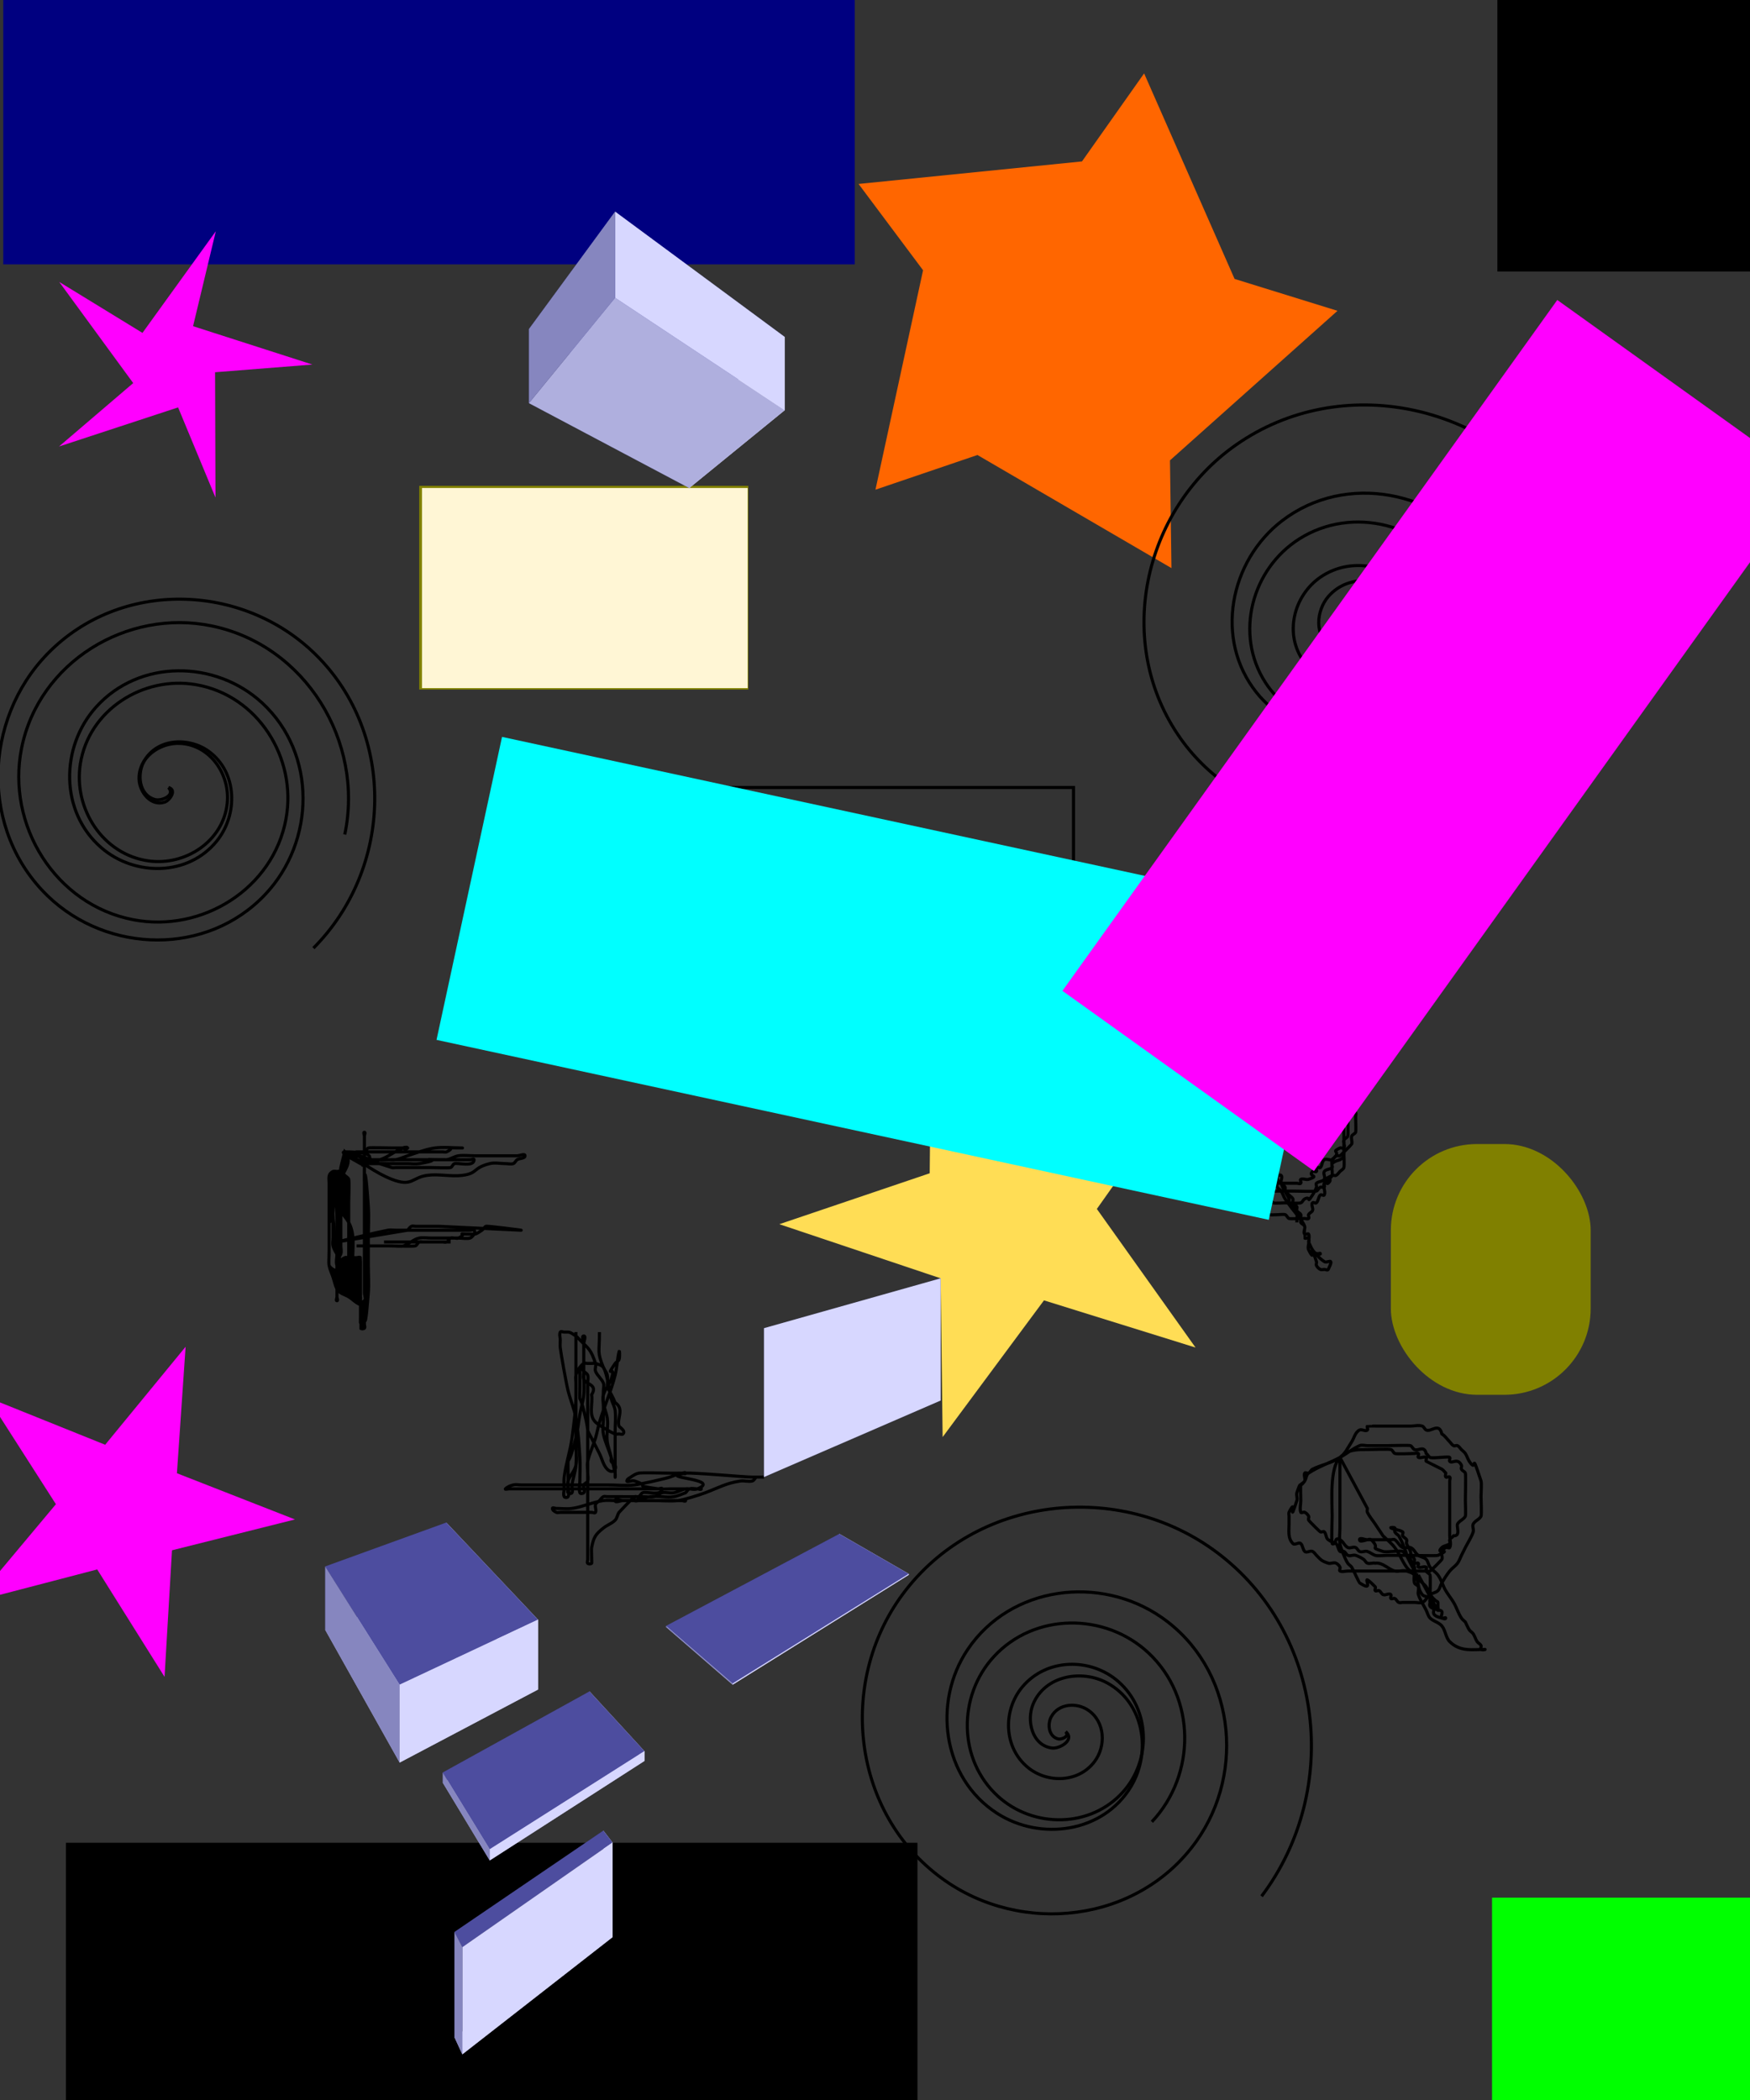 <?xml version="1.0" encoding="UTF-8" standalone="no"?>
<!-- Created with Inkscape (http://www.inkscape.org/) -->

<svg
   xmlns:dc="http://purl.org/dc/elements/1.1/"
   xmlns:cc="http://creativecommons.org/ns#"
   xmlns:rdf="http://www.w3.org/1999/02/22-rdf-syntax-ns#"
   xmlns:svg="http://www.w3.org/2000/svg"
   xmlns="http://www.w3.org/2000/svg"
   xmlns:xlink="http://www.w3.org/1999/xlink"
   xmlns:sodipodi="http://sodipodi.sourceforge.net/DTD/sodipodi-0.dtd"
   xmlns:inkscape="http://www.inkscape.org/namespaces/inkscape"
   width="150mm"
   height="180mm"
   viewBox="0 0 150 180"
   version="1.1"
   id="svg618"
   inkscape:version="0.92.2 (5c3e80d, 2017-08-06)"
   sodipodi:docname="logo flq.svg">
  <rect x="0" y="0" width="150" height="180" fill="#333333" stroke="none"/>
  <defs
     id="defs612">
    <linearGradient
       inkscape:collect="always"
       id="linearGradient890">
      <stop
         style="stop-color:#800000;stop-opacity:1;"
         offset="0"
         id="stop886" />
      <stop
         style="stop-color:#800000;stop-opacity:0;"
         offset="1"
         id="stop888" />
    </linearGradient>
    <inkscape:perspective
       sodipodi:type="inkscape:persp3d"
       inkscape:vp_x="0 : 90 : 1"
       inkscape:vp_y="0 : 1000 : 0"
       inkscape:vp_z="150 : 90 : 1"
       inkscape:persp3d-origin="75 : 60 : 1"
       id="perspective808" />
    <radialGradient
       inkscape:collect="always"
       xlink:href="#linearGradient890"
       id="radialGradient892"
       cx="5.076"
       cy="130.633"
       fx="5.076"
       fy="130.633"
       r="11.155"
       gradientTransform="matrix(-6.209,7.365,-2.782,-2.345,400.054,410.154)"
       gradientUnits="userSpaceOnUse" />
  </defs>
  <sodipodi:namedview
     id="base"
     pagecolor="#ffffff"
     bordercolor="#666666"
     borderopacity="1.0"
     inkscape:pageopacity="0.0"
     inkscape:pageshadow="2"
     inkscape:zoom="0.78787037"
     inkscape:cx="283.46457"
     inkscape:cy="419.91472"
     inkscape:document-units="mm"
     inkscape:current-layer="layer1"
     showgrid="false"
     inkscape:window-width="1366"
     inkscape:window-height="705"
     inkscape:window-x="-8"
     inkscape:window-y="-8"
     inkscape:window-maximized="1" />
  <g
     inkscape:label="Capa 1"
     inkscape:groupmode="layer"
     id="layer1"
     transform="translate(0,-117)">
    <flowRoot
       xml:space="preserve"
       id="flowRoot620"
       style="font-style:normal;font-variant:normal;font-weight:normal;font-stretch:condensed;font-size:64px;line-height:1.25;font-family:'Niagara Engraved';-inkscape-font-specification:'Niagara Engraved Condensed';letter-spacing:0px;word-spacing:0px;fill:#000000;fill-opacity:1;stroke:none"
       transform="matrix(0.265,0,0,0.265,88.993,75.694)"><flowRegion
         id="flowRegion622"
         style="font-style:normal;font-variant:normal;font-weight:normal;font-stretch:condensed;font-family:'Niagara Engraved';-inkscape-font-specification:'Niagara Engraved Condensed'"><rect
           id="rect624"
           width="275.426"
           height="100.27"
           x="148.502"
           y="143.425"
           style="font-style:normal;font-variant:normal;font-weight:normal;font-stretch:condensed;font-family:'Niagara Engraved';-inkscape-font-specification:'Niagara Engraved Condensed'" /></flowRegion><flowPara
         id="flowPara626"
         style="font-style:normal;font-variant:normal;font-weight:normal;font-stretch:ultra-condensed;font-family:Playbill;-inkscape-font-specification:'Playbill Ultra-Condensed';fill:#550000">FLQQ</flowPara></flowRoot>    <flowRoot
       xml:space="preserve"
       id="flowRoot628"
       style="fill:black;fill-opacity:1;stroke:none;font-family:sans-serif;font-style:normal;font-weight:normal;font-size:40px;line-height:1.25;letter-spacing:0px;word-spacing:0px"><flowRegion
         id="flowRegion630"><rect
           id="rect632"
           width="68.539"
           height="49.501"
           x="170.079"
           y="143.425" /></flowRegion><flowPara
         id="flowPara634"></flowPara></flowRoot>    <flowRoot
       xml:space="preserve"
       id="flowRoot644"
       style="fill:black;fill-opacity:1;stroke:none;font-family:sans-serif;font-style:normal;font-weight:normal;font-size:40px;line-height:1.25;letter-spacing:0px;word-spacing:0px"><flowRegion
         id="flowRegion646"><rect
           id="rect648"
           width="83.77"
           height="97.732"
           x="161.194"
           y="140.886" /></flowRegion><flowPara
         id="flowPara650"></flowPara></flowRoot>    <flowRoot
       xml:space="preserve"
       id="flowRoot620-9"
       style="font-style:normal;font-variant:normal;font-weight:normal;font-stretch:condensed;font-size:64px;line-height:1.25;font-family:'Niagara Engraved';-inkscape-font-specification:'Niagara Engraved Condensed';letter-spacing:0px;word-spacing:0px;fill:#000000;fill-opacity:1;stroke:none"
       transform="matrix(0.265,0,0,0.265,-33.701,236.946)"><flowRegion
         id="flowRegion622-1"
         style="font-style:normal;font-variant:normal;font-weight:normal;font-stretch:condensed;font-family:'Niagara Engraved';-inkscape-font-specification:'Niagara Engraved Condensed'"><rect
           id="rect624-2"
           width="275.426"
           height="100.27"
           x="148.502"
           y="143.425"
           style="font-style:normal;font-variant:normal;font-weight:normal;font-stretch:condensed;font-family:'Niagara Engraved';-inkscape-font-specification:'Niagara Engraved Condensed'" /></flowRegion><flowPara
         id="flowPara626-6"
         style="font-style:normal;font-variant:normal;font-weight:normal;font-stretch:ultra-condensed;font-family:Playbill;-inkscape-font-specification:'Playbill Ultra-Condensed';fill:#550000">FLQQ</flowPara></flowRoot>    <flowRoot
       xml:space="preserve"
       id="flowRoot620-4"
       style="font-style:normal;font-variant:normal;font-weight:normal;font-stretch:condensed;font-size:64px;line-height:1.25;font-family:'Niagara Engraved';-inkscape-font-specification:'Niagara Engraved Condensed';letter-spacing:0px;word-spacing:0px;fill:#000080;fill-opacity:1;stroke:none"
       transform="matrix(0.265,0,0,0.265,-39.074,75.08)"><flowRegion
         id="flowRegion622-2"
         style="font-style:normal;font-variant:normal;font-weight:normal;font-stretch:condensed;font-family:'Niagara Engraved';-inkscape-font-specification:'Niagara Engraved Condensed';fill:#000080"><rect
           id="rect624-1"
           width="275.426"
           height="100.27"
           x="148.502"
           y="143.425"
           style="font-style:normal;font-variant:normal;font-weight:normal;font-stretch:condensed;font-family:'Niagara Engraved';-inkscape-font-specification:'Niagara Engraved Condensed';fill:#000080" /></flowRegion><flowPara
         id="flowPara626-61"
         style="font-style:normal;font-variant:normal;font-weight:normal;font-stretch:ultra-condensed;font-family:Playbill;-inkscape-font-specification:'Playbill Ultra-Condensed';fill:#000080">FLQQ</flowPara></flowRoot>    <flowRoot
       xml:space="preserve"
       id="flowRoot620-2"
       style="font-style:normal;font-variant:normal;font-weight:normal;font-stretch:condensed;font-size:64px;line-height:1.25;font-family:'Niagara Engraved';-inkscape-font-specification:'Niagara Engraved Condensed';letter-spacing:0px;word-spacing:0px;fill:#00ff00;fill-opacity:1;stroke:none"
       transform="matrix(0.265,0,0,0.265,88.537,241.647)"><flowRegion
         id="flowRegion622-4"
         style="font-style:normal;font-variant:normal;font-weight:normal;font-stretch:condensed;font-family:'Niagara Engraved';-inkscape-font-specification:'Niagara Engraved Condensed';fill:#00ff00"><rect
           id="rect624-3"
           width="275.426"
           height="100.27"
           x="148.502"
           y="143.425"
           style="font-style:normal;font-variant:normal;font-weight:normal;font-stretch:condensed;font-family:'Niagara Engraved';-inkscape-font-specification:'Niagara Engraved Condensed';fill:#00ff00" /></flowRegion><flowPara
         id="flowPara626-9"
         style="font-style:normal;font-variant:normal;font-weight:normal;font-stretch:ultra-condensed;font-family:Playbill;-inkscape-font-specification:'Playbill Ultra-Condensed';fill:#00ff00">FLQQ</flowPara></flowRoot>    <path
       sodipodi:type="star"
       style="fill:#ff00ff;stroke-width:0.265"
       id="path700"
       sodipodi:sides="5"
       sodipodi:cx="14.776119"
       sodipodi:cy="148.23134"
       sodipodi:r1="12.000606"
       sodipodi:r2="3.7216794"
       sodipodi:arg1="1.2578951"
       sodipodi:arg2="1.4389218"
       inkscape:flatsided="false"
       inkscape:rounded="0"
       inkscape:randomized="0"
       d="m 18.47,159.649 -3.205,-7.729 -10.207,3.352 6.36,-5.436 -6.342,-8.671 7.135,4.369 6.287,-8.711 -1.95,8.136 10.228,3.288 -8.341,0.66 z"
       inkscape:transform-center-x="-1.1415178"
       inkscape:transform-center-y="0.0046649002" />
    <path
       sodipodi:type="star"
       style="fill:#ff00ff;stroke-width:0.265"
       id="path702"
       sodipodi:sides="5"
       sodipodi:cx="10.410447"
       sodipodi:cy="246.29105"
       sodipodi:r1="14.905303"
       sodipodi:r2="5.6293836"
       sodipodi:arg1="1.3203533"
       sodipodi:arg2="1.9486718"
       inkscape:flatsided="false"
       inkscape:rounded="0"
       inkscape:randomized="0"
       d="m 14.104,260.731 -5.771,-9.208 -10.515,2.743 6.974,-8.334 -5.858,-9.153 10.081,4.057 6.894,-8.4 -0.744,10.842 10.119,3.961 -10.541,2.643 z"
       inkscape:transform-center-x="-1.0377435"
       inkscape:transform-center-y="0.039222865" />
    <path
       sodipodi:type="star"
       style="fill:#ff6600;stroke-width:0.265"
       id="path704"
       sodipodi:sides="5"
       sodipodi:cx="92.350739"
       sodipodi:cy="144.87312"
       sodipodi:r1="22.326406"
       sodipodi:r2="14.043227"
       sodipodi:arg1="1.2014627"
       sodipodi:arg2="2.2269896"
       inkscape:flatsided="false"
       inkscape:rounded="0"
       inkscape:randomized="0"
       d="m 100.41,165.694 -16.628,-9.694 -8.743,2.973 4.081,-18.809 -5.529,-7.397 19.15,-1.931 5.326,-7.544 7.754,17.616 8.821,2.734 -14.358,12.818 z"
       inkscape:transform-center-x="-1.76689"
       inkscape:transform-center-y="-0.38046858" />
    <path
       sodipodi:type="star"
       style="fill:#ffdd55;stroke-width:0.265"
       id="path706"
       sodipodi:sides="5"
       sodipodi:cx="86.355173"
       sodipodi:cy="221.42238"
       sodipodi:r1="19.561388"
       sodipodi:r2="7.7014565"
       sodipodi:arg1="0.60228737"
       sodipodi:arg2="1.1526946"
       inkscape:flatsided="false"
       inkscape:rounded="0"
       inkscape:randomized="0"
       d="m 102.475,232.504 -12.992,-4.044 -8.686,11.717 -0.169,-13.606 -13.827,-4.64 12.888,-4.365 0.14,-14.584 8.134,10.908 13.914,-4.374 -7.861,11.107 z"
       inkscape:transform-center-x="0.14832504"
       inkscape:transform-center-y="-2.0327047" />
    <path
       sodipodi:type="spiral"
       style="fill:none;fill-rule:evenodd;stroke:#000000;stroke-width:0.265"
       id="path710"
       sodipodi:cx="14.440298"
       sodipodi:cy="184.5"
       sodipodi:expansion="1"
       sodipodi:revolution="3"
       sodipodi:radius="18.546314"
       sodipodi:argument="-18.01292"
       sodipodi:t0="0"
       d="m 14.44,184.5 c 0.623,0.69 -0.623,1.18 -1.147,1.035 -1.421,-0.393 -1.557,-2.245 -0.924,-3.33 1.133,-1.941 3.823,-2.037 5.513,-0.812 2.48,1.799 2.533,5.423 0.7,7.696 -2.444,3.03 -7.03,3.036 -9.879,0.588 -3.584,-3.081 -3.542,-8.642 -0.476,-12.062 3.714,-4.142 10.255,-4.05 14.244,-0.364 4.701,4.344 4.559,11.87 0.252,16.427 -4.973,5.262 -13.486,5.069 -18.61,0.14 -5.823,-5.601 -5.58,-15.102 -0.028,-20.793 6.229,-6.384 16.719,-6.091 22.976,0.084 6.947,6.856 6.603,18.336 -0.196,25.159" />
    <path
       sodipodi:type="spiral"
       style="fill:none;fill-rule:evenodd;stroke:#000000;stroke-width:0.265"
       id="path712"
       sodipodi:cx="14.440297"
       sodipodi:cy="184.5"
       sodipodi:expansion="1"
       sodipodi:revolution="3"
       sodipodi:radius="15.640025"
       sodipodi:argument="-18.588953"
       sodipodi:t0="0"
       d="m 14.44,184.5 c 0.758,0.202 0.101,1.121 -0.336,1.259 -1.185,0.375 -2.132,-0.872 -2.183,-1.931 -0.09,-1.893 1.768,-3.197 3.526,-3.106 2.581,0.133 4.283,2.671 4.03,5.121 -0.337,3.265 -3.577,5.376 -6.716,4.953 -3.95,-0.532 -6.474,-4.485 -5.877,-8.312 0.724,-4.635 5.392,-7.575 9.907,-6.8 5.32,0.913 8.677,6.3 7.724,11.502 -1.1,6.005 -7.209,9.78 -13.097,8.647 -6.691,-1.287 -10.883,-8.117 -9.571,-14.692 1.472,-7.376 9.026,-11.988 16.287,-10.494 8.062,1.658 13.092,9.934 11.418,17.882" />
    <path
       sodipodi:type="spiral"
       style="fill:none;fill-rule:evenodd;stroke:#000000;stroke-width:0.265"
       id="path714"
       sodipodi:cx="91.343285"
       sodipodi:cy="265.43283"
       sodipodi:expansion="1"
       sodipodi:revolution="3"
       sodipodi:radius="21.928873"
       sodipodi:argument="-18.150896"
       sodipodi:t0="0"
       d="m 91.343,265.433 c 0.842,0.707 -0.538,1.484 -1.175,1.399 -1.727,-0.229 -2.189,-2.376 -1.623,-3.75 1.012,-2.458 4.146,-3.008 6.325,-1.847 3.197,1.704 3.849,5.939 2.071,8.899 -2.37,3.946 -7.74,4.699 -11.474,2.295 -4.699,-3.025 -5.553,-9.545 -2.519,-14.049 3.676,-5.455 11.352,-6.411 16.623,-2.743 6.212,4.323 7.27,13.16 2.966,19.198 -4.969,6.971 -14.969,8.13 -21.772,3.19 -7.73,-5.613 -8.991,-16.779 -3.414,-24.347 6.257,-8.49 18.589,-9.853 26.922,-3.638 9.25,6.899 10.715,20.4 3.862,29.496" />
    <path
       sodipodi:type="spiral"
       style="fill:none;fill-rule:evenodd;stroke:#000000;stroke-width:0.265"
       id="path716"
       sodipodi:cx="91.343285"
       sodipodi:cy="265.43283"
       sodipodi:expansion="1"
       sodipodi:revolution="3"
       sodipodi:radius="10.688393"
       sodipodi:argument="-18.041939"
       sodipodi:t0="0"
       d="m 91.343,265.433 c 0.37,0.387 -0.339,0.69 -0.644,0.616 -0.825,-0.202 -0.935,-1.267 -0.588,-1.903 0.62,-1.137 2.168,-1.238 3.162,-0.56 1.459,0.995 1.55,3.081 0.532,4.422 -1.357,1.786 -3.999,1.866 -5.681,0.504 -2.116,-1.715 -2.185,-4.919 -0.476,-6.94 2.07,-2.448 5.84,-2.505 8.2,-0.448 2.781,2.424 2.825,6.762 0.42,9.459 -2.777,3.114 -7.684,3.146 -10.718,0.392 -3.448,-3.129 -3.467,-8.606 -0.364,-11.978 3.481,-3.782 9.529,-3.789 13.237,-0.336 4.116,3.833 4.11,10.452 0.308,14.496" />
    <path
       sodipodi:type="spiral"
       style="fill:none;fill-rule:evenodd;stroke:#000000;stroke-width:0.265"
       id="path718"
       sodipodi:cx="115.85821"
       sodipodi:cy="171.40298"
       sodipodi:expansion="1"
       sodipodi:revolution="3"
       sodipodi:radius="22.821001"
       sodipodi:argument="-17.854517"
       sodipodi:t0="0.0015368292"
       d="m 115.876,171.433 c 0.571,1.002 -1.071,1.279 -1.673,0.977 -1.635,-0.821 -1.372,-3.108 -0.341,-4.286 1.833,-2.096 5.126,-1.591 6.899,0.294 2.596,2.76 1.824,7.174 -0.93,9.513 -3.666,3.112 -9.233,2.063 -12.126,-1.566 -3.637,-4.563 -2.306,-11.297 2.201,-14.739 5.455,-4.166 13.364,-2.55 17.352,2.837 4.698,6.346 2.796,15.433 -3.473,19.966 -7.235,5.231 -17.504,3.042 -22.579,-4.108 -5.765,-8.123 -3.289,-19.575 4.744,-25.192 9.01,-6.301 21.646,-3.537 27.805,5.38 6.691,9.686 3.929,23.199 -5.474,30.037" />
    <path
       sodipodi:type="spiral"
       style="fill:none;fill-rule:evenodd;stroke:#000000;stroke-width:0.265"
       id="path720"
       sodipodi:cx="115.87644"
       sodipodi:cy="171.43294"
       sodipodi:expansion="1"
       sodipodi:revolution="3"
       sodipodi:radius="11.253708"
       sodipodi:argument="-17.808924"
       sodipodi:t0="0.00153683"
       d="m 115.885,171.448 c 0.259,0.506 -0.556,0.606 -0.846,0.444 -0.787,-0.441 -0.606,-1.562 -0.072,-2.119 0.95,-0.991 2.561,-0.669 3.392,0.3 1.217,1.418 0.737,3.575 -0.672,4.665 -1.876,1.451 -4.595,0.809 -5.938,-1.044 -1.689,-2.329 -0.882,-5.617 1.416,-7.211 2.781,-1.93 6.641,-0.956 8.484,1.788 2.171,3.232 1.03,7.666 -2.159,9.757 -3.681,2.414 -8.691,1.105 -11.03,-2.531 -2.658,-4.131 -1.18,-9.717 2.903,-12.303 4.58,-2.901 10.743,-1.256 13.577,3.275 3.078,4.922 1.414,11.516 -3.372,14.674" />
    <rect
       style="fill:#808000;stroke-width:0.265"
       id="rect722"
       width="28.209"
       height="17.463"
       x="35.933"
       y="158.642" />
    <rect
       style="fill:#808000;stroke-width:0.265"
       id="rect724"
       width="17.127"
       height="21.493"
       x="119.216"
       y="215.06"
       ry="7.388" />
    <path
       style="fill:#000000;stroke:#000000;stroke-width:0.265px;stroke-linecap:butt;stroke-linejoin:miter;stroke-opacity:1"
       d="m 28.545,219.761 c 0,0.896 0,1.791 0,2.687 0,0.224 0,0.448 0,0.672 0,0.224 -0.054,0.454 0,0.672 0.121,0.486 0.513,0.868 0.672,1.343 0.124,0.373 -0.363,1.189 0.672,0.672 0.034,-0.017 0,-0.975 0,-1.343 0,-1.455 0,-2.91 0,-4.366 0,-0.285 0.062,-1.83 0,-2.015 -0.05,-0.15 -0.224,-0.224 -0.336,-0.336 -0.112,-0.112 -0.194,-0.265 -0.336,-0.336 -0.1,-0.05 -0.224,0 -0.336,0 -0.112,0 -0.236,-0.05 -0.336,0 -0.466,0.233 -0.336,0.598 -0.336,1.007 0,1.903 0,3.806 0,5.709 0,0.08 -0.038,1.268 0,1.343 0.112,0.224 0.56,0.56 0.672,0.336 0.1,-0.2 -0.054,-0.454 0,-0.672 0.061,-0.243 0.257,-0.434 0.336,-0.672 0.071,-0.212 0,-0.448 0,-0.672 0,-0.56 0,-1.119 0,-1.679 0,-0.784 0,-1.567 0,-2.351 0,-0.56 0,-1.119 0,-1.679 0,-0.336 -0.066,-0.678 0,-1.007 0.091,-0.453 0.224,-0.896 0.336,-1.343 1.132,1.309 -1.405,2.704 -1.007,4.03 0.232,0.773 0.951,1.309 1.343,2.015 0.556,1.001 0.336,2.255 0.336,3.358 0,0.336 0,0.672 0,1.007 0,0.224 -0.054,0.454 0,0.672 0.121,0.486 0.513,0.868 0.672,1.343 0.035,0.106 0,0.224 0,0.336 0,0.112 0.106,0.371 0,0.336 -0.383,-0.128 -0.661,-0.464 -1.007,-0.672 -0.292,-0.175 -0.824,-0.305 -1.007,-0.672 -0.158,-0.317 -0.224,-0.672 -0.336,-1.007 -0.112,-0.336 -0.278,-0.658 -0.336,-1.007 -0.055,-0.331 0,-0.672 0,-1.007 0,-0.672 0,-1.343 0,-2.015 0,-0.224 0,-0.448 0,-0.672 0.112,-0.112 0.31,-0.18 0.336,-0.336 0.092,-0.552 -0.396,-2.075 0,-1.679 0.414,0.414 0.336,1.906 0.336,2.687 0,1.343 0,2.687 0,4.03 0,0.448 0,0.896 0,1.343 0,0.112 0,0.224 0,0.336 0,0.112 0.112,0.336 0,0.336 -0.112,0 0,-0.224 0,-0.336 0,-0.336 0,-0.672 0,-1.007 0,-1.283 -0.071,-0.053 0.336,-1.679 0.099,-0.397 -0.22,-0.394 0.336,-0.672 0.1,-0.05 0.224,0 0.336,0 0.112,0 0.224,0 0.336,0 0.112,0 0.224,0 0.336,0 0.112,0 0.257,-0.079 0.336,0 0.011,0.011 0,0.926 0,1.007 0,1.343 0,2.687 0,4.03 0,0.081 -0.011,0.997 0,1.007 0.079,0.079 0.257,0.079 0.336,0 0.079,-0.079 0,-0.224 0,-0.336 0,-2.21 -0.037,2.158 0.336,-2.687 0.06,-0.781 0,-1.567 0,-2.351 0,-0.784 0,-1.567 0,-2.351 0,-0.896 0.06,-1.793 0,-2.687 -0.415,-6.225 -0.336,0.788 -0.336,-4.03 0,-0.672 0,-1.343 0,-2.015 0,-0.112 -0.112,-0.336 0,-0.336 0.112,0 0,0.224 0,0.336 0,0.224 0,0.448 0,0.672 0,0.672 0,1.343 0,2.015 0,1.679 0,3.358 0,5.037 0,1.679 0,3.358 0,5.037 0,0.224 0,0.448 0,0.672 0,0.224 0.158,0.513 0,0.672 -0.32,0.32 -0.874,-0.068 -1.007,-0.336 -0.158,-0.317 -0.204,-0.679 -0.336,-1.007 -0.093,-0.232 -0.207,-0.457 -0.336,-0.672 -0.208,-0.346 -0.544,-0.625 -0.672,-1.007 -0.106,-0.319 0,-0.672 0,-1.007 0,-0.224 0,-0.448 0,-0.672 0,-0.112 0,-0.224 0,-0.336 0,-0.224 -0.224,-0.672 0,-0.672 0.224,0 0,0.448 0,0.672"
       id="path726"
       inkscape:connector-curvature="0" />
    <path
       style="fill:none;stroke:#000000;stroke-width:0.265px;stroke-linecap:butt;stroke-linejoin:miter;stroke-opacity:1"
       d="m 29.552,215.731 c 1.343,0.784 2.58,1.787 4.03,2.351 1.754,0.682 1.702,-0.147 3.022,-0.336 0.997,-0.142 2.023,0.125 3.022,0 1.359,-0.17 0.865,-0.636 2.351,-1.007 0.434,-0.109 0.896,0 1.343,0 0.224,0 0.459,0.071 0.672,0 0.15,-0.05 0.204,-0.248 0.336,-0.336 0.208,-0.139 0.672,-0.086 0.672,-0.336 0,-0.224 -0.448,0 -0.672,0 -0.224,0 -0.448,0 -0.672,0 -1.007,0 -2.015,0 -3.022,0 -0.448,0 -0.9,-0.063 -1.343,0 -0.35,0.05 -0.657,0.286 -1.007,0.336 -3.509,0 0.514,-0.142 -2.351,0.336 -0.331,0.055 -0.672,0 -1.007,0 -0.672,0 -1.343,0 -2.015,0 -0.847,0 -0.497,0 -1.343,0 -0.112,0 -0.224,0 -0.336,0 -0.112,0 -0.24,0.058 -0.336,0 -0.48,-0.288 -1.903,-1.007 -1.343,-1.007 5.111,0 -1.101,2.046 3.022,0.672 0.705,-0.235 1.31,-0.772 2.015,-1.007 0.106,-0.035 0.336,-0.112 0.336,0 0,0.112 -0.336,0.112 -0.336,0 0,-0.112 0.448,0 0.336,0 -0.448,0 -0.896,0 -1.343,0 -0.152,0 -1.925,-0.045 -2.015,0 -0.142,0.071 -0.186,0.286 -0.336,0.336 -0.212,0.071 -0.448,0 -0.672,0 -0.112,0 0.224,0 0.336,0 2.239,0 4.478,0 6.716,0 0.112,0 0.224,0 0.336,0 0.112,0 0.236,0.05 0.336,0 0.988,-0.494 -0.521,-0.336 1.007,-0.336 0.112,0 0.448,0 0.336,0 -0.784,0 -1.573,-0.097 -2.351,0 -0.675,0.084 -1.682,0.449 -2.351,0.672 -0.336,0.112 -0.66,0.266 -1.007,0.336 -0.22,0.044 -0.448,0 -0.672,0 -0.336,0 -0.672,0 -1.007,0 -0.224,0 -0.448,0 -0.672,0 -0.336,0 -0.689,0.106 -1.007,0 -0.383,-0.128 -1.411,-0.672 -1.007,-0.672 0.815,0 1.547,0.538 2.351,0.672 0.552,0.092 1.119,0 1.679,0 0.784,0 1.567,0 2.351,0 1.007,0 2.015,0 3.022,0 0.448,0 0.896,0 1.343,0 0.112,0 0.336,-0.112 0.336,0 0,0.654 -1.391,0.24 -1.679,0.336 -0.15,0.05 -0.186,0.286 -0.336,0.336 -0.154,0.051 -1.492,0 -1.679,0 -0.784,0 -1.567,0 -2.351,0 -0.224,0 -0.448,0 -0.672,0 -0.112,0 -0.229,0.033 -0.336,0 -1.353,-0.416 -2.687,-0.896 -4.03,-1.343"
       id="path728"
       inkscape:connector-curvature="0" />
    <path
       style="fill:none;stroke:#000000;stroke-width:0.265px;stroke-linecap:butt;stroke-linejoin:miter;stroke-opacity:1"
       d="m 28.881,223.455 c 1.455,-0.336 2.901,-0.715 4.366,-1.007 0.22,-0.044 0.448,0 0.672,0 h 1.007 3.694 1.679 c 0.112,0 0.257,-0.079 0.336,0 0.219,0.219 -0.231,0.645 -0.336,0.672 -0.326,0.081 -0.672,0 -1.007,0 h -1.343 -1.007 c -0.336,0 -0.678,-0.066 -1.007,0 -0.491,0.098 -0.868,0.513 -1.343,0.672 -0.189,0.063 -0.787,0 -1.007,0 h -3.022 0.336 2.351 c 0.275,0 2.181,0.057 2.351,0 0.15,-0.05 0.194,-0.265 0.336,-0.336 0.1,-0.05 0.224,0 0.336,0 h 0.336 2.015 -0.336 -1.007 -3.358 -0.672 -0.336 2.687 2.015 0.336 c 0.112,0 0.236,0.05 0.336,0 0.142,-0.071 0.194,-0.265 0.336,-0.336 0.1,-0.05 0.224,0 0.336,0 0.112,0 0.236,0.05 0.336,0 0.988,-0.494 -0.521,-0.336 1.007,-0.336 0.5,0 0.429,0.05 1.007,-0.336 0.132,-0.088 0.194,-0.265 0.336,-0.336 0.1,-0.05 3.134,0.341 3.022,0.336 l -7.052,-0.336 h -1.679 -0.336 c -0.112,0 -0.236,-0.05 -0.336,0 -0.142,0.071 -0.224,0.224 -0.336,0.336 -2.015,0.336 -4.03,0.672 -6.045,1.007"
       id="path730"
       inkscape:connector-curvature="0"
       sodipodi:nodetypes="ccsccsccscsccsccsccscccccccccsccscsccsccsccc" />
    <path
       style="fill:url(#radialGradient892);stroke:#000000;stroke-width:0.265px;stroke-linecap:butt;stroke-linejoin:miter;stroke-opacity:1;fill-opacity:1"
       d="m 51.381,231.179 c 0,1.849 -0.212,1.652 0.336,3.022 0.093,0.232 0.287,0.426 0.336,0.672 0.066,0.329 0,0.672 0,1.007 0.224,0.448 0.496,0.875 0.672,1.343 0.834,0.556 0.12,1.369 0.336,2.015 0.033,0.098 0.606,0.401 0.336,0.672 -0.079,0.079 -0.224,0 -0.336,0 -0.112,0 -0.23,0.035 -0.336,0 -0.397,-0.133 -1.488,-0.816 -1.679,-1.007 -0.634,-0.634 -0.21,-1.598 -0.336,-2.351 0.571,-0.909 -0.513,-0.868 -0.672,-1.343 -0.071,-0.212 0,-0.448 0,-0.672 v -0.672 -1.679 c 0,-0.224 -0.224,-0.672 0,-0.672 0.224,0 0,0.448 0,0.672 v 2.351 c 0,0.672 0.061,1.346 0,2.015 -0.052,0.568 -0.234,1.118 -0.336,1.679 -0.122,0.67 -0.171,1.354 -0.336,2.015 -0.813,3.253 -0.672,0.793 -0.672,3.358 v 1.007 c 0,0.112 -0.079,0.257 0,0.336 0.079,0.079 0.286,0.1 0.336,0 0.1,-0.2 -0.032,-0.45 0,-0.672 0.081,-0.565 0.288,-1.11 0.336,-1.679 0.065,-0.781 0,-1.567 0,-2.351 v -2.015 -7.052 0.336 1.007 1.679 c 0,2.966 0.089,2.858 -0.336,6.045 -0.151,1.132 -0.53,2.225 -0.672,3.358 -0.042,0.333 0,0.672 0,1.007 0,0.224 -0.1,0.471 0,0.672 0.05,0.1 0.286,0.1 0.336,0 0.2,-0.4 -0.142,-0.918 0,-1.343 0.158,-0.475 0.563,-0.855 0.672,-1.343 0.121,-0.546 0,-1.119 0,-1.679 v -4.03 -1.343 c 0,-0.224 -0.054,-0.454 0,-0.672 0.058,-0.234 0.379,-0.861 0.672,-1.007 0.1,-0.05 0.224,0 0.336,0 h 0.336 c 0.112,0 0.23,-0.035 0.336,0 0.237,0.079 0.521,0.136 0.672,0.336 0.288,0.384 0.635,2.539 0.672,2.687 0.086,0.343 0.292,0.656 0.336,1.007 0.069,0.555 0,1.119 0,1.679 v 2.351 1.679 c 0,0.112 0.022,-0.226 0,-0.336 -0.091,-0.453 -0.203,-0.901 -0.336,-1.343 -0.203,-0.678 -0.533,-1.321 -0.672,-2.015 -0.088,-0.439 0,-0.896 0,-1.343 v -1.007 c 0,-0.336 -0.092,-0.685 0,-1.007 0.138,-0.481 0.513,-0.868 0.672,-1.343 0.485,-1.454 -0.642,0.123 0.336,-1.343 0.088,-0.132 0.286,-0.186 0.336,-0.336 0.071,-0.212 0.054,-0.889 0,-0.672 -0.165,0.661 -0.171,1.354 -0.336,2.015 -0.343,1.374 -0.936,2.674 -1.343,4.03 -0.133,0.442 -0.203,0.901 -0.336,1.343 -0.203,0.678 -0.518,1.324 -0.672,2.015 -0.073,0.328 0,0.672 0,1.007 0,0.224 0.071,0.459 0,0.672 -0.05,0.15 -0.265,0.194 -0.336,0.336 -0.1,0.2 0.158,0.513 0,0.672 -0.079,0.079 -0.3,0.106 -0.336,0 -0.106,-0.319 0,-0.672 0,-1.007 0,-0.672 0.042,-1.345 0,-2.015 -0.07,-1.123 -0.14,-2.25 -0.336,-3.358 -0.142,-0.803 -0.474,-1.56 -0.672,-2.351 -0.172,-0.688 -0.597,-3.095 -0.672,-3.694 -0.028,-0.222 0,-0.448 0,-0.672 0,-0.224 -0.1,-0.471 0,-0.672 0.05,-0.1 0.224,0 0.336,0 0.5,0 0.429,-0.05 1.007,0.336 0.132,0.088 0.224,0.224 0.336,0.336 0.768,0.768 0.937,0.795 1.343,2.015 0.071,0.212 -0.083,0.464 0,0.672 0.15,0.375 0.522,0.633 0.672,1.007 0.083,0.208 0,0.448 0,0.672 0,0.336 -0.047,0.675 0,1.007 0.065,0.457 0.271,0.886 0.336,1.343 0.095,0.665 -0.095,1.35 0,2.015 0.065,0.457 0.245,0.891 0.336,1.343 0.022,0.11 -0.05,0.236 0,0.336 0.071,0.142 0.265,0.194 0.336,0.336 0.168,0.336 -0.224,0.784 -0.672,0.336 -0.354,-0.354 -0.448,-0.896 -0.672,-1.343 -1.58,-3.161 -0.619,-0.796 -1.343,-3.694 -0.442,-1.768 -0.336,-0.234 -0.336,-2.015 v -1.343 c 0,-0.112 -0.112,-0.336 0,-0.336 0.158,0 0.224,0.224 0.336,0.336 0.112,0.112 0.286,0.186 0.336,0.336 0.071,0.212 0,0.448 0,0.672 v 1.343 11.418 2.351 c 0,0.112 -0.079,0.257 0,0.336 0.079,0.079 0.257,0.079 0.336,0 0.033,-0.033 -0.037,-1.156 0,-1.343 0.179,-0.896 0.315,-1.125 1.007,-1.679 0.315,-0.252 0.722,-0.386 1.007,-0.672 0.177,-0.177 0.186,-0.471 0.336,-0.672 0.007,-0.009 1.181,-1.262 1.343,-1.343 0.1,-0.05 0.236,0.05 0.336,0 0.142,-0.071 0.194,-0.265 0.336,-0.336 0.295,-0.147 1.679,0.322 1.679,-0.336 0,-0.112 -0.224,0 -0.336,0 h -1.007 -1.679 -7.052 -2.687 -0.336 c -0.112,0 -0.415,0.079 -0.336,0 0.177,-0.177 0.429,-0.275 0.672,-0.336 0.217,-0.054 0.448,0 0.672,0 h 2.351 5.037 c 0.784,0 1.572,0.086 2.351,0 0.399,-0.044 2.526,-0.506 3.022,-0.672 1.158,-0.386 0.249,-0.336 1.007,-0.336 0.112,0 0.336,-0.112 0.336,0 0,0.112 -0.224,0 -0.336,0 h -1.007 c -0.398,0 -2.361,-0.065 -2.687,0 -0.245,0.049 -0.463,0.197 -0.672,0.336 -0.132,0.088 -0.336,0.178 -0.336,0.336 0,0.141 0.409,-0.088 0.672,0 1.55,0.516 -0.429,0.323 2.015,0.672 0.332,0.048 0.672,0 1.007,0 h 1.007 1.343 c 0.112,0 0.336,-0.112 0.336,0 0,0.112 -0.224,0 -0.336,0 -0.224,0 -0.459,-0.071 -0.672,0 -0.15,0.05 -0.224,0.224 -0.336,0.336 -0.336,0.112 -0.658,0.278 -1.007,0.336 -0.663,0.11 -1.352,-0.11 -2.015,0 -2.44,0.407 0.118,0.336 -1.679,0.336 h -0.672 c -0.224,0 -0.672,0.224 -0.672,0 0,-0.224 0.448,0 0.672,0 h 0.672 2.015 c 0.672,0 1.347,0.067 2.015,0 0.481,-0.048 1.83,-0.476 2.351,-0.672 1.172,-0.44 1.81,-0.834 3.022,-1.007 0.332,-0.048 0.682,0.081 1.007,0 0.154,-0.038 0.224,-0.224 0.336,-0.336 h 0.672 -0.336 -0.672 c -0.66,0 -5.167,-0.413 -5.709,-0.336 -2.744,0.392 3.214,0.461 1.007,1.343 -0.312,0.125 -0.676,-0.055 -1.007,0 -0.349,0.058 -0.658,0.278 -1.007,0.336 -0.331,0.055 -0.678,-0.066 -1.007,0 -0.245,0.049 -0.426,0.287 -0.672,0.336 -0.329,0.066 -0.672,0 -1.007,0 H 52.724 52.052 c -0.112,0 -0.236,-0.05 -0.336,0 -0.142,0.071 -0.224,0.224 -0.336,0.336 -0.112,0.112 -0.286,0.186 -0.336,0.336 -0.071,0.212 0.1,0.471 0,0.672 -0.05,0.1 -0.224,0 -0.336,0 h -0.336 -1.343 -1.007 c -0.112,0 -0.236,0.05 -0.336,0 -0.142,-0.071 -0.336,-0.178 -0.336,-0.336 0,-0.112 0.224,0 0.336,0 0.448,0 0.9,0.063 1.343,0 0.914,-0.131 1.773,-0.541 2.687,-0.672 0.332,-0.048 0.672,0 1.007,0 h 2.687 2.687 0.336 c 0.112,0 0.336,-0.112 0.336,0 0,0.112 -0.224,0 -0.336,0 h -1.343 -2.351 c -0.112,0 -0.257,0.079 -0.336,0 -0.079,-0.079 0,-0.224 0,-0.336"
       id="path732"
       inkscape:connector-curvature="0"
       sodipodi:nodetypes="cccccccsccccscsssscccssccccsccccsccsccccscsccssccccscscccsscccccccccsccccscsccscscscccsccccccccssssccsccscccccccccssccccscsscsccssssccsccscsssccccsssscscccccccsccccccscscsccsccscssccsccssscscc" />
    <path
       style="fill:none;stroke:#000000;stroke-width:0.265px;stroke-linecap:butt;stroke-linejoin:miter;stroke-opacity:1"
       d="m 109.478,212.373 c -3.331,0.833 -0.888,-0.24 -1.343,0.672 -0.071,0.142 -0.265,0.194 -0.336,0.336 -0.05,0.1 0.079,0.257 0,0.336 -0.079,0.079 -0.236,-0.05 -0.336,0 -0.142,0.071 -0.194,0.265 -0.336,0.336 -0.1,0.05 -0.286,-0.1 -0.336,0 -0.1,0.2 0.071,0.459 0,0.672 -0.349,1.048 -0.224,-0.112 -0.672,0.336 -0.512,0.512 -0.336,1.701 -0.336,2.351 0,0.176 -0.044,1.255 0,1.343 0.371,0.743 0.208,0.104 0.672,0.336 0.142,0.071 0.204,0.248 0.336,0.336 0.208,0.139 0.495,0.159 0.672,0.336 0.079,0.079 -0.05,0.236 0,0.336 0.192,0.385 0.701,0.467 1.007,0.672 0.132,0.088 0.194,0.265 0.336,0.336 0.149,0.075 1.19,-0.051 1.343,0 0.15,0.05 0.194,0.265 0.336,0.336 0.088,0.044 1.168,0 1.343,0 0.112,0 0.257,0.079 0.336,0 0.079,-0.079 -0.05,-0.236 0,-0.336 0.071,-0.142 0.265,-0.194 0.336,-0.336 0.1,-0.2 -0.158,-0.513 0,-0.672 0.079,-0.079 0.257,0.079 0.336,0 0.177,-0.177 0.159,-0.495 0.336,-0.672 0.079,-0.079 0.286,0.1 0.336,0 0.15,-0.3 -0.15,-0.707 0,-1.007 0.142,-0.283 0.572,-0.371 0.672,-0.672 0.051,-0.154 -0.075,-1.194 0,-1.343 0.071,-0.142 0.265,-0.194 0.336,-0.336 0.232,-0.463 -0.407,-0.3 0.336,-0.672 0.1,-0.05 0.257,0.079 0.336,0 0.158,-0.158 -0.1,-0.471 0,-0.672 0.071,-0.142 0.265,-0.194 0.336,-0.336 0.041,-0.083 0.024,-1.606 0,-1.679 -0.05,-0.15 -0.265,-0.194 -0.336,-0.336 -0.05,-0.1 0.05,-0.236 0,-0.336 -0.36,-0.721 -0.367,-0.015 -1.007,-0.336 -0.1,-0.05 0,-0.224 0,-0.336 -0.224,0 -0.459,0.071 -0.672,0 -0.15,-0.05 -0.186,-0.286 -0.336,-0.336 -0.212,-0.071 -0.448,0 -0.672,0 -0.112,0 -0.236,0.05 -0.336,0 -0.142,-0.071 -0.194,-0.265 -0.336,-0.336 -0.1,-0.05 -0.224,0 -0.336,0 h -0.336 -2.015 c -0.176,0 -1.255,-0.044 -1.343,0 -0.142,0.071 -0.194,0.265 -0.336,0.336 -0.1,0.05 -0.236,-0.05 -0.336,0 -0.283,0.142 -0.408,0.496 -0.672,0.672 -0.169,0.74 -0.691,0.178 -1.007,0.336 -0.142,0.071 -0.186,0.286 -0.336,0.336 -0.212,0.071 -0.471,-0.1 -0.672,0 -0.1,0.05 0.05,0.236 0,0.336 -0.071,0.142 -0.224,0.224 -0.336,0.336 -0.112,0.112 -0.194,0.265 -0.336,0.336 -0.1,0.05 -0.257,-0.079 -0.336,0 -0.079,0.079 0,0.224 0,0.336 v 0.672 c 0,0.232 -0.051,1.241 0,1.343 0.142,0.283 0.53,0.388 0.672,0.672 0.05,0.1 -0.079,0.257 0,0.336 0.079,0.079 0.257,-0.079 0.336,0 0.079,0.079 -0.079,0.257 0,0.336 0.079,0.079 0.257,-0.079 0.336,0 0.448,0.448 -0.56,0.336 0.336,0.336 0.347,0 0.464,-0.079 0.672,0.336 0.05,0.1 -0.079,0.257 0,0.336 0.158,0.158 0.513,-0.158 0.672,0 0.177,0.177 0.159,0.495 0.336,0.672 0.158,0.158 0.471,-0.1 0.672,0 0.283,0.142 0.408,0.496 0.672,0.672 0.208,0.139 0.463,0.197 0.672,0.336 0.132,0.088 0.194,0.265 0.336,0.336 0.102,0.051 0.856,0 1.007,0 0.284,0 1.163,0.06 1.343,0 0.15,-0.05 0.194,-0.265 0.336,-0.336 0.594,-0.297 0.115,0.5 0.672,-0.336 0.139,-0.208 0.257,-0.434 0.336,-0.672 0.035,-0.106 -0.079,-0.257 0,-0.336 0.177,-0.177 0.533,-0.128 0.672,-0.336 0.124,-0.186 -0.124,-0.485 0,-0.672 0.139,-0.208 0.495,-0.159 0.672,-0.336 0.079,-0.079 -0.079,-0.257 0,-0.336 0.409,-0.409 0.75,-0.157 1.007,-0.672 0.043,-0.087 0,-1.777 0,-2.015 v -1.679 -0.672 c 0,-0.112 0.05,-0.236 0,-0.336 -0.371,-0.743 -0.208,-0.104 -0.672,-0.336 -0.142,-0.071 -0.194,-0.265 -0.336,-0.336 -0.1,-0.05 -0.23,0.035 -0.336,0 -0.237,-0.079 -0.434,-0.257 -0.672,-0.336 -0.205,-0.068 -1.756,0 -2.015,0 h -2.687 c -0.176,0 -1.255,-0.044 -1.343,0 -0.142,0.071 -0.186,0.286 -0.336,0.336 -0.319,0.106 -0.689,-0.106 -1.007,0 -1.405,-0.608 -0.388,0.53 -0.672,0.672 -0.2,0.1 -0.471,-0.1 -0.672,0 -0.1,0.05 0,0.224 0,0.336 -0.112,0.112 -0.186,0.286 -0.336,0.336 -0.212,0.071 -0.471,-0.1 -0.672,0 -0.2,0.1 0.1,0.471 0,0.672 -0.142,0.283 -0.53,0.388 -0.672,0.672 -0.051,0.102 0,0.856 0,1.007 0,0.293 -0.062,1.891 0,2.015 0.071,0.142 0.248,0.204 0.336,0.336 0.139,0.208 0.159,0.495 0.336,0.672 0.079,0.079 0.236,-0.05 0.336,0 0.283,0.142 0.388,0.53 0.672,0.672 0.2,0.1 0.471,-0.1 0.672,0 0.142,0.071 0.194,0.265 0.336,0.336 0.102,0.051 0.856,0 1.007,0 h 3.022 1.679 c 0.112,0 0.257,0.079 0.336,0 0.079,-0.079 -0.1,-0.286 0,-0.336 0.2,-0.1 0.459,0.071 0.672,0 1.048,-0.349 -0.112,-0.224 0.336,-0.672 0.079,-0.079 0.257,0.079 0.336,0 0.079,-0.079 -0.079,-0.257 0,-0.336 0.079,-0.079 0.257,0.079 0.336,0 0.177,-0.177 0.128,-0.533 0.336,-0.672 0.186,-0.124 0.459,0.071 0.672,0 0.15,-0.05 0.194,-0.265 0.336,-0.336 0.1,-0.05 0.236,0.05 0.336,0 0.058,-0.029 0.994,-0.966 1.007,-1.007 0.071,-0.212 -0.071,-0.459 0,-0.672 0.05,-0.15 0.265,-0.194 0.336,-0.336 0.044,-0.088 0,-1.168 0,-1.343 0,-0.112 0.062,-0.243 0,-0.336 -0.176,-0.263 -0.448,-0.448 -0.672,-0.672 -0.112,-0.112 -0.194,-0.265 -0.336,-0.336 -0.1,-0.05 -0.236,0.05 -0.336,0 -0.142,-0.071 -0.194,-0.265 -0.336,-0.336 -0.213,-0.106 -1.461,0.109 -1.679,0 -1.024,-0.512 0.614,-0.266 -1.007,-0.672 -0.217,-0.054 -0.448,0 -0.672,0 h -1.679 c -0.133,0 -1.536,-0.072 -1.679,0 -1.398,0.699 0.359,-0.023 -0.336,0.672 -0.079,0.079 -0.236,-0.05 -0.336,0 -0.142,0.071 -0.224,0.224 -0.336,0.336 -0.224,0.224 -0.4,0.509 -0.672,0.672 -0.238,1.024 -0.93,0.129 -1.343,0.336 -0.283,0.142 -0.388,0.53 -0.672,0.672 -0.1,0.05 -0.257,-0.079 -0.336,0 -0.158,0.158 0.158,0.513 0,0.672 -0.079,0.079 -0.224,0 -0.336,0 0,0.112 0.05,0.236 0,0.336 -0.402,0.804 -0.672,-0.212 -0.672,0.672 v 0.672 c -0.112,0 -0.286,-0.1 -0.336,0 -0.1,0.2 0,0.448 0,0.672 0,0.726 -0.105,1.018 0.336,1.679 0.088,0.132 0.194,0.265 0.336,0.336 0.2,0.1 0.513,-0.158 0.672,0 0.079,0.079 -0.1,0.286 0,0.336 0.269,0.134 0.739,-0.134 1.007,0 0.142,0.071 0.186,0.286 0.336,0.336 0.302,0.101 0.705,-0.101 1.007,0 0.237,0.079 3.121,-0.415 3.358,-0.336 0.211,0.07 -1.614,0.672 -1.343,0.672 h 2.687 c 0.145,0 1.924,0.045 2.015,0 0.142,-0.071 0.194,-0.265 0.336,-0.336 0.1,-0.05 0.257,0.079 0.336,0 0.079,-0.079 -0.079,-0.257 0,-0.336 0.079,-0.079 0.257,0.079 0.336,0 0.695,-0.695 -1.062,0.027 0.336,-0.672 0.1,-0.05 0.236,0.05 0.336,0 0.142,-0.071 0.224,-0.224 0.336,-0.336 0.112,-0.112 0.286,-0.186 0.336,-0.336 0.06,-0.181 0,-1.059 0,-1.343 v -2.351 c 0,-0.224 0.054,-0.454 0,-0.672 -0.061,-0.243 -0.257,-0.434 -0.336,-0.672 -0.043,-0.131 0.052,-0.955 0,-1.007 -1.031,-1.031 -0.279,0.196 -1.343,-0.336 -0.1,-0.05 0.079,-0.257 0,-0.336 -0.011,-0.011 -0.926,0 -1.007,0 h -4.03"
       id="path734"
       inkscape:connector-curvature="0"
       sodipodi:nodetypes="cccccccccscccccccccsccssccccccccccccccccccsccscsccccccccsccssccccccscccsccccsccccccccccscscccccssccccccscccsccsccccscscccsccccccccccscscccccsscccscccccccsccsccccccccsscccccccscsscccccsc" />
    <path
       style="fill:none;stroke:#000000;stroke-width:0.265px;stroke-linecap:butt;stroke-linejoin:miter;stroke-opacity:1"
       d="m 109.478,212.373 c 0.464,-2.509 -1.602,4.572 0,5.373 0.1,0.05 0.257,-0.079 0.336,0 0.158,0.158 -0.071,0.459 0,0.672 0.203,0.61 0.287,0.623 0.672,1.007 0.112,0.112 0.265,0.194 0.336,0.336 0.05,0.1 -0.05,0.236 0,0.336 0.071,0.142 0.265,0.194 0.336,0.336 0.05,0.1 -0.05,0.236 0,0.336 0.071,0.142 0.265,0.194 0.336,0.336 0.05,0.1 -0.035,0.23 0,0.336 0.079,0.237 0.257,0.434 0.336,0.672 0.071,0.212 -0.158,0.513 0,0.672 0.079,0.079 0.286,-0.1 0.336,0 0.1,0.2 0,0.448 0,0.672 0.112,0.224 0.197,0.463 0.336,0.672 0.088,0.132 0.194,0.265 0.336,0.336 0.1,0.05 0.336,-0.112 0.336,0 0,0.112 -0.386,-0.1 -0.336,0 0.142,0.283 0.408,0.496 0.672,0.672 0.273,0.182 0.91,-0.476 0.336,0.672 -0.05,0.1 -0.224,0 -0.336,0 -0.112,0 -0.236,0.05 -0.336,0 -0.142,-0.071 -0.265,-0.194 -0.336,-0.336 -0.05,-0.1 0.035,-0.23 0,-0.336 -0.811,-2.432 0.097,0.529 -0.672,-1.007 -0.134,-0.269 0.134,-0.739 0,-1.007 -0.05,-0.1 -0.257,0.079 -0.336,0 -2.7e-4,-2.7e-4 5.3e-4,-1.006 0,-1.007 -0.05,-0.15 -0.265,-0.194 -0.336,-0.336 -0.05,-0.1 0.05,-0.236 0,-0.336 -0.071,-0.142 -0.237,-0.212 -0.336,-0.336 -0.35,-0.437 -0.697,-0.878 -1.007,-1.343 -0.139,-0.208 -0.197,-0.463 -0.336,-0.672 -0.088,-0.132 -0.265,-0.194 -0.336,-0.336 -0.091,-0.182 0.092,-1.251 0,-1.343 -0.158,-0.158 -0.513,0.158 -0.672,0 -0.409,-0.409 -0.157,-0.75 -0.672,-1.007 -0.2,-0.1 -0.513,0.158 -0.672,0 -0.168,-0.168 0.168,-0.84 0,-1.007 -0.079,-0.079 -0.257,0.079 -0.336,0 -0.079,-0.079 -0.079,-0.257 0,-0.336 0.079,-0.079 0.224,0 0.336,0 0.112,0 0.257,-0.079 0.336,0 0.079,0.079 -0.079,0.257 0,0.336 0.079,0.079 0.257,-0.079 0.336,0 0.079,0.079 -0.035,0.23 0,0.336 0.315,0.944 0.824,0.9 1.343,1.679 0.124,0.186 -0.1,0.471 0,0.672 0.142,0.283 0.53,0.388 0.672,0.672 0.05,0.1 -0.035,0.23 0,0.336 0.079,0.237 0.257,0.434 0.336,0.672 0.035,0.106 -0.05,0.236 0,0.336 0.142,0.283 0.53,0.388 0.672,0.672 0.051,0.102 0,0.856 0,1.007"
       id="path736"
       inkscape:connector-curvature="0" />
    <path
       style="fill:none;stroke:#000000;stroke-width:0.265px;stroke-linecap:butt;stroke-linejoin:miter;stroke-opacity:1"
       d="m 114.851,241.925 c 0,2.015 0,4.03 0,6.045 0,0.448 -0.074,0.902 0,1.343 0.061,0.364 0.428,1.314 0.672,1.679 0.088,0.132 0.248,0.204 0.336,0.336 0.089,0.134 0.635,1.319 0.672,1.343 1.596,1.064 -0.282,-1.29 1.343,0.336 0.079,0.079 -0.079,0.257 0,0.336 0.079,0.079 0.236,-0.05 0.336,0 0.142,0.071 0.194,0.265 0.336,0.336 0.2,0.1 0.513,-0.158 0.672,0 0.079,0.079 -0.079,0.257 0,0.336 0.079,0.079 0.236,-0.05 0.336,0 0.142,0.071 0.194,0.265 0.336,0.336 0.1,0.05 0.224,0 0.336,0 0.112,0 0.224,0 0.336,0 0.224,0 0.448,0 0.672,0 0.224,0 0.459,0.071 0.672,0 0.3,-0.1 0.408,-0.496 0.672,-0.672 0.208,-0.139 0.495,-0.159 0.672,-0.336 0.177,-0.177 0.207,-0.457 0.336,-0.672 0.208,-0.346 0.42,-0.692 0.672,-1.007 0.198,-0.247 0.482,-0.418 0.672,-0.672 0.15,-0.2 0.224,-0.448 0.336,-0.672 0.112,-0.224 0.224,-0.448 0.336,-0.672 0.224,-0.448 0.513,-0.868 0.672,-1.343 0.071,-0.212 -0.1,-0.471 0,-0.672 0.142,-0.283 0.53,-0.388 0.672,-0.672 0.061,-0.122 0,-1.486 0,-1.679 0,-0.284 0.06,-1.163 0,-1.343 -0.975,-2.924 -0.244,-0.534 -1.007,-1.679 -0.139,-0.208 -0.197,-0.463 -0.336,-0.672 -0.088,-0.132 -0.224,-0.224 -0.336,-0.336 -0.112,-0.112 -0.194,-0.265 -0.336,-0.336 -0.1,-0.05 -0.236,0.05 -0.336,0 -0.142,-0.071 -0.224,-0.224 -0.336,-0.336 -0.224,-0.224 -0.4,-0.509 -0.672,-0.672 -0.238,-1.024 -0.93,-0.129 -1.343,-0.336 -0.142,-0.071 -0.186,-0.286 -0.336,-0.336 -0.319,-0.106 -0.672,0 -1.007,0 -0.896,0 -1.791,0 -2.687,0 -0.081,0 -0.997,-0.011 -1.007,0 -0.079,0.079 0.079,0.257 0,0.336 -0.158,0.158 -0.471,-0.1 -0.672,0 -0.385,0.192 -0.467,0.701 -0.672,1.007 -0.31,0.466 -0.549,1.022 -1.007,1.343 -0.698,0.489 -1.588,0.626 -2.351,1.007 -0.142,0.071 -0.194,0.265 -0.336,0.336 -0.1,0.05 -0.286,-0.1 -0.336,0 -0.1,0.2 0.071,0.459 0,0.672 -0.05,0.15 -0.265,0.194 -0.336,0.336 -0.038,0.075 0,1.263 0,1.343 0,0.336 -0.106,0.689 0,1.007 0.035,0.106 0.236,-0.05 0.336,0 0.142,0.071 0.265,0.194 0.336,0.336 0.05,0.1 -0.05,0.236 0,0.336 0.045,0.089 0.918,0.963 1.007,1.007 0.1,0.05 0.257,-0.079 0.336,0 0.177,0.177 0.128,0.533 0.336,0.672 1.007,0.672 0.336,-0.336 1.007,0 0.283,0.142 0.388,0.53 0.672,0.672 0.2,0.1 0.471,-0.1 0.672,0 0.142,0.071 0.194,0.265 0.336,0.336 0.2,0.1 0.459,-0.071 0.672,0 0.237,0.079 0.434,0.257 0.672,0.336 0.189,0.063 0.787,0 1.007,0 0.672,0 1.343,0 2.015,0 0.346,0 2.252,0.05 2.351,0 1.398,-0.699 -0.359,0.023 0.336,-0.672 0.177,-0.177 0.495,-0.159 0.672,-0.336 0.079,-0.079 -0.05,-0.236 0,-0.336 0.071,-0.142 0.248,-0.204 0.336,-0.336 0.636,0.038 0.224,-0.784 0.336,-1.007 0.142,-0.283 0.53,-0.388 0.672,-0.672 0.044,-0.088 0,-1.168 0,-1.343 0,-0.257 0.047,-2.256 0,-2.351 -0.071,-0.142 -0.265,-0.194 -0.336,-0.336 -0.05,-0.1 0.05,-0.236 0,-0.336 -0.34,-0.679 -0.779,-0.108 -1.007,-0.336 -0.079,-0.079 0.079,-0.257 0,-0.336 -0.118,-0.118 -1.447,0.116 -1.679,0 -0.142,-0.071 -0.204,-0.248 -0.336,-0.336 -0.169,-0.74 -0.691,-0.178 -1.007,-0.336 -0.142,-0.071 -0.194,-0.265 -0.336,-0.336 -0.1,-0.05 -1.69,0 -2.015,0 -0.56,0 -1.119,0 -1.679,0 -0.224,0 -0.466,-0.088 -0.672,0 -0.6,0.257 -1.104,0.698 -1.679,1.007 -0.882,0.475 -1.853,0.788 -2.687,1.343 -0.208,0.139 -0.197,0.463 -0.336,0.672 -0.512,0.768 -0.266,-0.21 -0.672,1.007 -0.071,0.212 0.071,0.459 0,0.672 -0.811,2.432 0.097,-0.529 -0.672,1.007 -0.05,0.1 0,0.224 0,0.336 0,0.224 0,0.448 0,0.672 0,0.571 -0.125,1.219 0.336,1.679 0.158,0.158 0.513,-0.158 0.672,0 0.177,0.177 0.159,0.495 0.336,0.672 0.158,0.158 0.471,-0.1 0.672,0 0.142,0.071 0.224,0.224 0.336,0.336 0.384,0.384 0.398,0.468 1.007,0.672 0.212,0.071 0.471,-0.1 0.672,0 0.142,0.071 0.265,0.194 0.336,0.336 0.05,0.1 -0.1,0.286 0,0.336 0.2,0.1 0.448,0 0.672,0 0.224,0 0.448,0 0.672,0 1.119,0 2.239,0 3.358,0 0.672,0 1.343,0 2.015,0 0.224,0 0.448,0 0.672,0 0.112,0 0.236,0.05 0.336,0 0.089,-0.045 0.963,-0.918 1.007,-1.007 0.1,-0.2 -0.1,-0.471 0,-0.672 0.071,-0.142 0.194,-0.265 0.336,-0.336 0.1,-0.05 0.286,0.1 0.336,0 0.15,-0.3 0,-0.672 0,-1.007 0,-0.896 0,-1.791 0,-2.687 0,-0.672 0,-1.343 0,-2.015 0,-0.112 0.079,-0.257 0,-0.336 -0.079,-0.079 -0.257,0.079 -0.336,0 -0.079,-0.079 0,-0.224 0,-0.336 -0.112,-0.112 -0.204,-0.248 -0.336,-0.336 -0.063,-0.042 -1.322,-0.65 -1.343,-0.672 -0.079,-0.079 0.1,-0.286 0,-0.336 -0.2,-0.1 -0.471,0.1 -0.672,0 -0.1,-0.05 0.079,-0.257 0,-0.336 -0.079,-0.079 -0.224,0 -0.336,0 -0.133,0 -1.536,0.072 -1.679,0 -0.142,-0.071 -0.186,-0.286 -0.336,-0.336 -0.186,-0.062 -1.677,0 -2.015,0 -0.82,0 -1.644,-0.035 -2.351,0.672 -0.899,0.899 -0.672,3.725 -0.672,5.037 0,0.387 -0.076,2.121 0,2.351 0.035,0.106 0.257,-0.079 0.336,0 0.177,0.177 0.159,0.495 0.336,0.672 0.079,0.079 0.236,-0.05 0.336,0 0.142,0.071 0.194,0.265 0.336,0.336 0.2,0.1 0.459,-0.071 0.672,0 0.237,0.079 0.463,0.197 0.672,0.336 0.132,0.088 0.186,0.286 0.336,0.336 0.212,0.071 0.452,-0.044 0.672,0 0.674,-0.077 1.094,0.525 1.679,0.672 0.326,0.081 0.689,-0.106 1.007,0 1.158,0.386 0.249,0.336 1.007,0.336"
       id="path738"
       inkscape:connector-curvature="0" />
    <path
       style="fill:none;stroke:#000000;stroke-width:0.265px;stroke-linecap:butt;stroke-linejoin:miter;stroke-opacity:1"
       d="m 114.851,241.925 c 0.784,1.455 1.567,2.91 2.351,4.366 0,0.112 -0.05,0.236 0,0.336 0.18,0.361 0.448,0.672 0.672,1.007 0.224,0.336 0.448,0.672 0.672,1.007 0.336,0.336 0.723,0.628 1.007,1.007 0.392,0.522 0.628,1.148 1.007,1.679 0.184,0.258 0.482,0.418 0.672,0.672 0.499,0.665 0.173,1.014 0.672,1.679 0.15,0.2 0.533,0.128 0.672,0.336 0.124,0.186 -0.124,0.485 0,0.672 0.139,0.208 0.463,0.197 0.672,0.336 0.665,-0.034 0.159,0.495 0.336,0.672 0.079,0.079 0.336,-0.112 0.336,0 0,0.112 -0.23,0.035 -0.336,0 -0.237,-0.079 -0.533,-0.128 -0.672,-0.336 -0.124,-0.186 0.071,-0.459 0,-0.672 -0.05,-0.15 -0.265,-0.194 -0.336,-0.336 -0.05,-0.1 0,-0.224 0,-0.336 0,-0.145 0.045,-1.924 0,-2.015 -0.071,-0.142 -0.265,-0.194 -0.336,-0.336 -0.05,-0.1 0.1,-0.286 0,-0.336 -0.2,-0.1 -0.471,0.1 -0.672,0 -0.1,-0.05 0.079,-0.257 0,-0.336 -0.079,-0.079 -0.257,0.079 -0.336,0 -0.079,-0.079 0.05,-0.236 0,-0.336 -0.371,-0.743 -0.208,-0.104 -0.672,-0.336 -0.142,-0.071 -0.194,-0.265 -0.336,-0.336 -0.22,-0.11 -1.381,0.099 -1.679,0 -1.343,-0.448 -0.112,-0.112 -1.007,-1.007 -0.168,-0.168 -1.007,0.336 -1.007,0 0,-0.224 0.448,0 0.672,0 0.112,0 0.224,0 0.336,0 0.56,0 1.119,0 1.679,0 0.112,0 0.243,-0.062 0.336,0 0.263,0.176 0.388,0.53 0.672,0.672 0.2,0.1 0.459,-0.071 0.672,0 0.3,0.1 0.408,0.496 0.672,0.672 0.208,0.139 0.495,0.159 0.672,0.336 0.177,0.177 0.186,0.471 0.336,0.672 0.19,0.253 0.482,0.418 0.672,0.672 0.3,0.4 0.414,0.914 0.672,1.343 0.208,0.346 0.464,0.661 0.672,1.007 0.258,0.429 0.394,0.927 0.672,1.343 0.088,0.132 0.224,0.224 0.336,0.336 0.112,0.224 0.197,0.463 0.336,0.672 0.088,0.132 0.248,0.204 0.336,0.336 0.139,0.208 0.197,0.463 0.336,0.672 0.088,0.132 0.265,0.194 0.336,0.336 0.05,0.1 -0.079,0.257 0,0.336 0.079,0.079 0.448,0 0.336,0 -1.085,0 -2.132,0.219 -3.022,-0.672 -0.354,-0.354 -0.351,-0.959 -0.672,-1.343 -0.258,-0.31 -0.722,-0.386 -1.007,-0.672 -0.177,-0.177 -0.224,-0.448 -0.336,-0.672 -0.224,-0.448 -0.513,-0.868 -0.672,-1.343 -0.071,-0.212 0.071,-0.459 0,-0.672 -0.05,-0.15 -0.297,-0.182 -0.336,-0.336 -0.082,-0.326 0,-0.672 0,-1.007 0,-0.112 0.035,-0.23 0,-0.336 -0.079,-0.237 -0.257,-0.434 -0.336,-0.672 -0.071,-0.212 0.071,-0.459 0,-0.672 -0.079,-0.237 -0.257,-0.434 -0.336,-0.672 -0.035,-0.106 0.05,-0.236 0,-0.336 -0.071,-0.142 -0.265,-0.194 -0.336,-0.336 -0.05,-0.1 0.093,-0.274 0,-0.336 -0.295,-0.196 -0.691,-0.178 -1.007,-0.336 -0.1,-0.05 0.257,-0.079 0.336,0 0.079,0.079 -0.05,0.236 0,0.336 0.071,0.142 0.224,0.224 0.336,0.336 0.112,0.224 0.243,0.439 0.336,0.672 0.988,2.471 -0.521,-0.707 1.007,2.351 0.112,0.224 0.186,0.471 0.336,0.672 0.19,0.253 0.482,0.418 0.672,0.672 0.15,0.2 0.186,0.471 0.336,0.672 0.751,1.001 0.672,0.267 0.672,1.007 0,0.112 0.059,0.431 0,0.336 -0.611,-0.977 -1.119,-2.015 -1.679,-3.022"
       id="path740"
       inkscape:connector-curvature="0" />
    <path
       style="fill:#fff6d5;stroke-width:1.269"
       d="M 136.486,190.211 V 157.845 h 52.674 52.674 v 32.366 32.366 h -52.674 -52.674 z"
       id="path742"
       inkscape:connector-curvature="0"
       transform="matrix(0.265,0,0,0.265,0,117)" />
    <path
       style="fill:none;stroke:#000000;stroke-width:0.265px;stroke-linecap:butt;stroke-linejoin:miter;stroke-opacity:1"
       d="m 52.388,184.5 h 39.627 v 19.813"
       id="path744"
       inkscape:connector-curvature="0" />
    <g
       sodipodi:type="inkscape:box3d"
       id="g810"
       style="fill:#fff6d5"
       inkscape:perspectiveID="#perspective808"
       inkscape:corner0="0.92528738 : -0.11555085 : 0 : 1"
       inkscape:corner7="0.89265538 : -0.13293104 : 0.25 : 1">
      <path
         sodipodi:type="inkscape:box3dside"
         id="path812"
         style="fill:#353564;fill-rule:evenodd;stroke:none;stroke-linejoin:round"
         inkscape:box3dsidetype="6"
         d="m 38.955,282.6 v 9.027 l 12.762,-9.726 v -7.99 z"
         points="38.955,291.627 51.717,281.901 51.717,273.911 38.955,282.6 " />
      <path
         sodipodi:type="inkscape:box3dside"
         id="path820"
         style="fill:#afafde;fill-rule:evenodd;stroke:none;stroke-linejoin:round"
         inkscape:box3dsidetype="13"
         d="m 38.955,291.627 0.672,1.459 12.878,-10.044 -0.788,-1.141 z"
         points="39.627,293.086 52.505,283.042 51.717,281.901 38.955,291.627 " />
      <path
         sodipodi:type="inkscape:box3dside"
         id="path822"
         style="fill:#e9e9ff;fill-rule:evenodd;stroke:none;stroke-linejoin:round"
         inkscape:box3dsidetype="11"
         d="m 51.717,273.911 0.788,1.019 v 8.112 l -0.788,-1.141 z"
         points="52.505,274.93 52.505,283.042 51.717,281.901 51.717,273.911 " />
      <path
         sodipodi:type="inkscape:box3dside"
         id="path814"
         style="fill:#4d4d9f;fill-rule:evenodd;stroke:none;stroke-linejoin:round"
         inkscape:box3dsidetype="5"
         d="m 38.955,282.6 0.672,1.303 12.878,-8.973 -0.788,-1.019 z"
         points="39.627,283.903 52.505,274.93 51.717,273.911 38.955,282.6 " />
      <path
         sodipodi:type="inkscape:box3dside"
         id="path818"
         style="fill:#d7d7ff;fill-rule:evenodd;stroke:none;stroke-linejoin:round"
         inkscape:box3dsidetype="14"
         d="m 39.627,283.903 v 9.183 l 12.878,-10.044 v -8.112 z"
         points="39.627,293.086 52.505,283.042 52.505,274.93 39.627,283.903 " />
      <path
         sodipodi:type="inkscape:box3dside"
         id="path816"
         style="fill:#8686bf;fill-rule:evenodd;stroke:none;stroke-linejoin:round"
         inkscape:box3dsidetype="3"
         d="m 38.955,282.6 0.672,1.303 v 9.183 l -0.672,-1.459 z"
         points="39.627,283.903 39.627,293.086 38.955,291.627 38.955,282.6 " />
    </g>
    <g
       sodipodi:type="inkscape:box3d"
       id="g824"
       style="fill:#fff6d5"
       inkscape:perspectiveID="#perspective808"
       inkscape:corner0="0.9764012 : -0.092399999 : 0 : 1"
       inkscape:corner7="0.78666667 : -0.094115044 : 0.25 : 1">
      <path
         sodipodi:type="inkscape:box3dside"
         id="path826"
         style="fill:#353564;fill-rule:evenodd;stroke:none;stroke-linejoin:round"
         inkscape:box3dsidetype="6"
         d="m 37.948,268.931 v 0.868 l 12.582,-7.052 v -0.77 z"
         points="37.948,269.798 50.53,262.747 50.53,261.977 37.948,268.931 " />
      <path
         sodipodi:type="inkscape:box3dside"
         id="path834"
         style="fill:#afafde;fill-rule:evenodd;stroke:none;stroke-linejoin:round"
         inkscape:box3dsidetype="13"
         d="m 37.948,269.798 4.03,6.669 13.26,-8.527 -4.707,-5.193 z"
         points="41.978,276.467 55.237,267.94 50.53,262.747 37.948,269.798 " />
      <path
         sodipodi:type="inkscape:box3dside"
         id="path836"
         style="fill:#e9e9ff;fill-rule:evenodd;stroke:none;stroke-linejoin:round"
         inkscape:box3dsidetype="11"
         d="m 50.53,261.977 4.707,5.122 v 0.842 l -4.707,-5.193 z"
         points="55.237,267.098 55.237,267.94 50.53,262.747 50.53,261.977 " />
      <path
         sodipodi:type="inkscape:box3dside"
         id="path828"
         style="fill:#4d4d9f;fill-rule:evenodd;stroke:none;stroke-linejoin:round"
         inkscape:box3dsidetype="5"
         d="m 37.948,268.931 4.03,6.577 13.26,-8.409 -4.707,-5.122 z"
         points="41.978,275.507 55.237,267.098 50.53,261.977 37.948,268.931 " />
      <path
         sodipodi:type="inkscape:box3dside"
         id="path832"
         style="fill:#d7d7ff;fill-rule:evenodd;stroke:none;stroke-linejoin:round"
         inkscape:box3dsidetype="14"
         d="m 41.978,275.507 v 0.96 l 13.26,-8.527 v -0.842 z"
         points="41.978,276.467 55.237,267.94 55.237,267.098 41.978,275.507 " />
      <path
         sodipodi:type="inkscape:box3dside"
         id="path830"
         style="fill:#8686bf;fill-rule:evenodd;stroke:none;stroke-linejoin:round"
         inkscape:box3dsidetype="3"
         d="m 37.948,268.931 4.03,6.577 v 0.96 l -4.03,-6.669 z"
         points="41.978,275.507 41.978,276.467 37.948,269.798 37.948,268.931 " />
    </g>
    <g
       sodipodi:type="inkscape:box3d"
       id="g838"
       style="fill:#fff6d5"
       inkscape:perspectiveID="#perspective808"
       inkscape:corner0="1.6907631 : -0.089117647 : 0 : 1"
       inkscape:corner7="1.1895425 : -0.10373494 : 0.25 : 1">
      <path
         sodipodi:type="inkscape:box3dside"
         id="path840"
         style="fill:#353564;fill-rule:evenodd;stroke:none;stroke-linejoin:round"
         inkscape:box3dsidetype="6"
         d="m 27.873,251.269 v 5.432 l 10.382,-4.225 v -4.971 z"
         points="27.873,256.701 38.255,252.476 38.255,247.506 27.873,251.269 " />
      <path
         sodipodi:type="inkscape:box3dside"
         id="path848"
         style="fill:#afafde;fill-rule:evenodd;stroke:none;stroke-linejoin:round"
         inkscape:box3dsidetype="13"
         d="m 27.873,256.701 6.381,11.377 11.861,-6.259 -7.86,-9.343 z"
         points="34.254,268.079 46.115,261.82 38.255,252.476 27.873,256.701 " />
      <path
         sodipodi:type="inkscape:box3dside"
         id="path850"
         style="fill:#e9e9ff;fill-rule:evenodd;stroke:none;stroke-linejoin:round"
         inkscape:box3dsidetype="11"
         d="m 38.255,247.506 7.86,8.322 v 5.992 l -7.86,-9.343 z"
         points="46.115,255.828 46.115,261.82 38.255,252.476 38.255,247.506 " />
      <path
         sodipodi:type="inkscape:box3dside"
         id="path842"
         style="fill:#4d4d9f;fill-rule:evenodd;stroke:none;stroke-linejoin:round"
         inkscape:box3dsidetype="5"
         d="m 27.873,251.269 6.381,10.134 11.861,-5.575 -7.86,-8.322 z"
         points="34.254,261.403 46.115,255.828 38.255,247.506 27.873,251.269 " />
      <path
         sodipodi:type="inkscape:box3dside"
         id="path846"
         style="fill:#d7d7ff;fill-rule:evenodd;stroke:none;stroke-linejoin:round"
         inkscape:box3dsidetype="14"
         d="m 34.254,261.403 v 6.676 l 11.861,-6.259 v -5.992 z"
         points="34.254,268.079 46.115,261.82 46.115,255.828 34.254,261.403 " />
      <path
         sodipodi:type="inkscape:box3dside"
         id="path844"
         style="fill:#8686bf;fill-rule:evenodd;stroke:none;stroke-linejoin:round"
         inkscape:box3dsidetype="3"
         d="m 27.873,251.269 6.381,10.134 v 6.676 l -6.381,-11.377 z"
         points="34.254,261.403 34.254,268.079 27.873,256.701 27.873,251.269 " />
    </g>
    <g
       sodipodi:type="inkscape:box3d"
       id="g852"
       style="fill:#fff6d5"
       inkscape:perspectiveID="#perspective808"
       inkscape:corner0="0.31372551 : -0.034852941 : 0 : 1"
       inkscape:corner7="0.19429591 : -0.034973261 : 0.25 : 1">
      <path
         sodipodi:type="inkscape:box3dside"
         id="path854"
         style="fill:#353564;fill-rule:evenodd;stroke:none;stroke-linejoin:round"
         inkscape:box3dsidetype="6"
         d="m 57.09,256.366 v 0.092 l 14.854,-7.907 v -0.077 z"
         points="57.09,256.457 71.944,248.55 71.944,248.473 57.09,256.366 " />
      <path
         sodipodi:type="inkscape:box3dside"
         id="path862"
         style="fill:#afafde;fill-rule:evenodd;stroke:none;stroke-linejoin:round"
         inkscape:box3dsidetype="13"
         d="m 57.09,256.457 5.709,4.946 15.094,-9.417 -5.949,-3.436 z"
         points="62.799,261.403 77.893,251.986 71.944,248.55 57.09,256.457 " />
      <path
         sodipodi:type="inkscape:box3dside"
         id="path864"
         style="fill:#e9e9ff;fill-rule:evenodd;stroke:none;stroke-linejoin:round"
         inkscape:box3dsidetype="11"
         d="m 71.944,248.473 5.949,3.429 v 0.083 l -5.949,-3.436 z"
         points="77.893,251.903 77.893,251.986 71.944,248.55 71.944,248.473 " />
      <path
         sodipodi:type="inkscape:box3dside"
         id="path856"
         style="fill:#4d4d9f;fill-rule:evenodd;stroke:none;stroke-linejoin:round"
         inkscape:box3dsidetype="5"
         d="m 57.09,256.366 5.709,4.937 15.094,-9.399 -5.949,-3.429 z"
         points="62.799,261.302 77.893,251.903 71.944,248.473 57.09,256.366 " />
      <path
         sodipodi:type="inkscape:box3dside"
         id="path860"
         style="fill:#d7d7ff;fill-rule:evenodd;stroke:none;stroke-linejoin:round"
         inkscape:box3dsidetype="14"
         d="m 62.799,261.302 v 0.101 l 15.094,-9.417 v -0.083 z"
         points="62.799,261.403 77.893,251.986 77.893,251.903 62.799,261.302 " />
      <path
         sodipodi:type="inkscape:box3dside"
         id="path858"
         style="fill:#8686bf;fill-rule:evenodd;stroke:none;stroke-linejoin:round"
         inkscape:box3dsidetype="3"
         d="m 57.09,256.366 5.709,4.937 v 0.101 l -5.709,-4.946 z"
         points="62.799,261.302 62.799,261.403 57.09,256.457 57.09,256.366 " />
    </g>
    <g
       sodipodi:type="inkscape:box3d"
       id="g866"
       style="fill:#fff6d5"
       inkscape:perspectiveID="#perspective808"
       inkscape:corner0="0.14529918 : 0.0026923096 : 0 : 1"
       inkscape:corner7="0.14529915 : -0.011923074 : 0.25 : 1">
      <path
         sodipodi:type="inkscape:box3dside"
         id="path868"
         style="fill:#353564;fill-rule:evenodd;stroke:none;stroke-linejoin:round"
         inkscape:box3dsidetype="6"
         d="m 65.485,230.843 v 12.761 L 80.628,237.046 V 226.571 Z"
         points="65.485,243.604 80.628,237.046 80.628,226.571 65.485,230.843 " />
      <path
         sodipodi:type="inkscape:box3dside"
         id="path876"
         style="fill:#afafde;fill-rule:evenodd;stroke:none;stroke-linejoin:round"
         inkscape:box3dsidetype="13"
         d="m 65.485,243.604 2e-6,0 15.143,-6.559 -2e-6,0 z"
         points="65.485,243.604 80.628,237.046 80.628,237.046 65.485,243.604 " />
      <path
         sodipodi:type="inkscape:box3dside"
         id="path878"
         style="fill:#e9e9ff;fill-rule:evenodd;stroke:none;stroke-linejoin:round"
         inkscape:box3dsidetype="11"
         d="m 80.628,226.571 2e-6,1e-5 v 10.475 l -2e-6,0 z"
         points="80.628,226.571 80.628,237.046 80.628,237.046 80.628,226.571 " />
      <path
         sodipodi:type="inkscape:box3dside"
         id="path870"
         style="fill:#4d4d9f;fill-rule:evenodd;stroke:none;stroke-linejoin:round"
         inkscape:box3dsidetype="5"
         d="m 65.485,230.843 2e-6,0 15.143,-4.272 -2e-6,-1e-5 z"
         points="65.485,230.843 80.628,226.571 80.628,226.571 65.485,230.843 " />
      <path
         sodipodi:type="inkscape:box3dside"
         id="path874"
         style="fill:#d7d7ff;fill-rule:evenodd;stroke:none;stroke-linejoin:round"
         inkscape:box3dsidetype="14"
         d="m 65.485,230.843 v 12.761 l 15.143,-6.559 v -10.475 z"
         points="65.485,243.604 80.628,237.046 80.628,226.571 65.485,230.843 " />
      <path
         sodipodi:type="inkscape:box3dside"
         id="path872"
         style="fill:#8686bf;fill-rule:evenodd;stroke:none;stroke-linejoin:round"
         inkscape:box3dsidetype="3"
         d="m 65.485,230.843 2e-6,0 v 12.761 l -2e-6,0 z"
         points="65.485,230.843 65.485,243.604 65.485,243.604 65.485,230.843 " />
    </g>
    <g
       sodipodi:type="inkscape:box3d"
       id="g894"
       style="fill:#800000"
       inkscape:perspectiveID="#perspective808"
       inkscape:corner0="0.654321 : 0.13222223 : 0 : 1"
       inkscape:corner7="0.42250532 : 0.12171975 : 0.25 : 1">
      <path
         sodipodi:type="inkscape:box3dside"
         id="path896"
         style="fill:#353564;fill-rule:evenodd;stroke:none;stroke-linejoin:round"
         inkscape:box3dsidetype="6"
         d="m 45.336,145.209 v 6.349 l 13.74,7.279 v -5.515 z"
         points="45.336,151.557 59.076,158.836 59.076,153.321 45.336,145.209 " />
      <path
         sodipodi:type="inkscape:box3dside"
         id="path906"
         style="fill:#e9e9ff;fill-rule:evenodd;stroke:none;stroke-linejoin:round"
         inkscape:box3dsidetype="11"
         d="m 59.076,153.321 8.188,-7.44 v 6.279 l -8.188,6.676 z"
         points="67.264,145.881 67.264,152.16 59.076,158.836 59.076,153.321 " />
      <path
         sodipodi:type="inkscape:box3dside"
         id="path898"
         style="fill:#4d4d9f;fill-rule:evenodd;stroke:none;stroke-linejoin:round"
         inkscape:box3dsidetype="5"
         d="m 45.336,145.209 7.388,-10.07 14.54,10.741 -8.188,7.44 z"
         points="52.724,135.139 67.264,145.881 59.076,153.321 45.336,145.209 " />
      <path
         sodipodi:type="inkscape:box3dside"
         id="path904"
         style="fill:#afafde;fill-rule:evenodd;stroke:none;stroke-linejoin:round"
         inkscape:box3dsidetype="13"
         d="m 45.336,151.557 7.388,-9.035 14.54,9.638 -8.188,6.676 z"
         points="52.724,142.522 67.264,152.16 59.076,158.836 45.336,151.557 " />
      <path
         sodipodi:type="inkscape:box3dside"
         id="path902"
         style="fill:#d7d7ff;fill-rule:evenodd;stroke:none;stroke-linejoin:round"
         inkscape:box3dsidetype="14"
         d="m 52.724,135.139 v 7.383 l 14.54,9.638 v -6.279 z"
         points="52.724,142.522 67.264,152.16 67.264,145.881 52.724,135.139 " />
      <path
         sodipodi:type="inkscape:box3dside"
         id="path900"
         style="fill:#8686bf;fill-rule:evenodd;stroke:none;stroke-linejoin:round"
         inkscape:box3dsidetype="3"
         d="m 45.336,145.209 7.388,-10.07 v 7.383 l -7.388,9.035 z"
         points="52.724,135.139 52.724,142.522 45.336,151.557 45.336,145.209 " />
    </g>
    <flowRoot
       xml:space="preserve"
       id="flowRoot620-9-4"
       style="font-style:normal;font-variant:normal;font-weight:normal;font-stretch:condensed;font-size:64px;line-height:1.25;font-family:'Niagara Engraved';-inkscape-font-specification:'Niagara Engraved Condensed';letter-spacing:0px;word-spacing:0px;fill:#00ffff;fill-opacity:1;stroke:none;"
       transform="matrix(0.259,0.056,-0.056,0.259,12.601,134.699)"
       inkscape:transform-center-x="38.838691"
       inkscape:transform-center-y="62.113229"><flowRegion
         id="flowRegion622-1-9"
         style="font-style:normal;font-variant:normal;font-weight:normal;font-stretch:condensed;font-family:'Niagara Engraved';-inkscape-font-specification:'Niagara Engraved Condensed';fill:#00ffff;"><rect
           id="rect624-2-1"
           width="275.426"
           height="100.27"
           x="148.502"
           y="143.425"
           style="font-style:normal;font-variant:normal;font-weight:normal;font-stretch:condensed;font-family:'Niagara Engraved';-inkscape-font-specification:'Niagara Engraved Condensed';fill:#00ffff;" /></flowRegion><flowPara
         id="flowPara626-6-8"
         style="font-style:normal;font-variant:normal;font-weight:normal;font-stretch:ultra-condensed;font-family:Playbill;-inkscape-font-specification:'Playbill Ultra-Condensed';fill:#00ffff;">FLQQ</flowPara></flowRoot>    <flowRoot
       xml:space="preserve"
       id="flowRoot620-9-4-5"
       style="font-style:normal;font-variant:normal;font-weight:normal;font-stretch:condensed;font-size:64px;line-height:1.25;font-family:'Niagara Engraved';-inkscape-font-specification:'Niagara Engraved Condensed';letter-spacing:0px;word-spacing:0px;fill:#ff00ff;fill-opacity:1;stroke:none;"
       transform="matrix(0.154,-0.215,0.215,0.154,37.36,211.77)"
       inkscape:transform-center-x="-41.718219"
       inkscape:transform-center-y="60.136282"><flowRegion
         id="flowRegion622-1-9-9"
         style="font-style:normal;font-variant:normal;font-weight:normal;font-stretch:condensed;font-family:'Niagara Engraved';-inkscape-font-specification:'Niagara Engraved Condensed';fill:#ff00ff;"><rect
           id="rect624-2-1-1"
           width="275.426"
           height="100.27"
           x="148.502"
           y="143.425"
           style="font-style:normal;font-variant:normal;font-weight:normal;font-stretch:condensed;font-family:'Niagara Engraved';-inkscape-font-specification:'Niagara Engraved Condensed';fill:#ff00ff;" /></flowRegion><flowPara
         id="flowPara626-6-8-6"
         style="font-style:normal;font-variant:normal;font-weight:normal;font-stretch:ultra-condensed;font-family:Playbill;-inkscape-font-specification:'Playbill Ultra-Condensed';fill:#ff00ff;">FLQQ</flowPara></flowRoot>  </g>
</svg>

